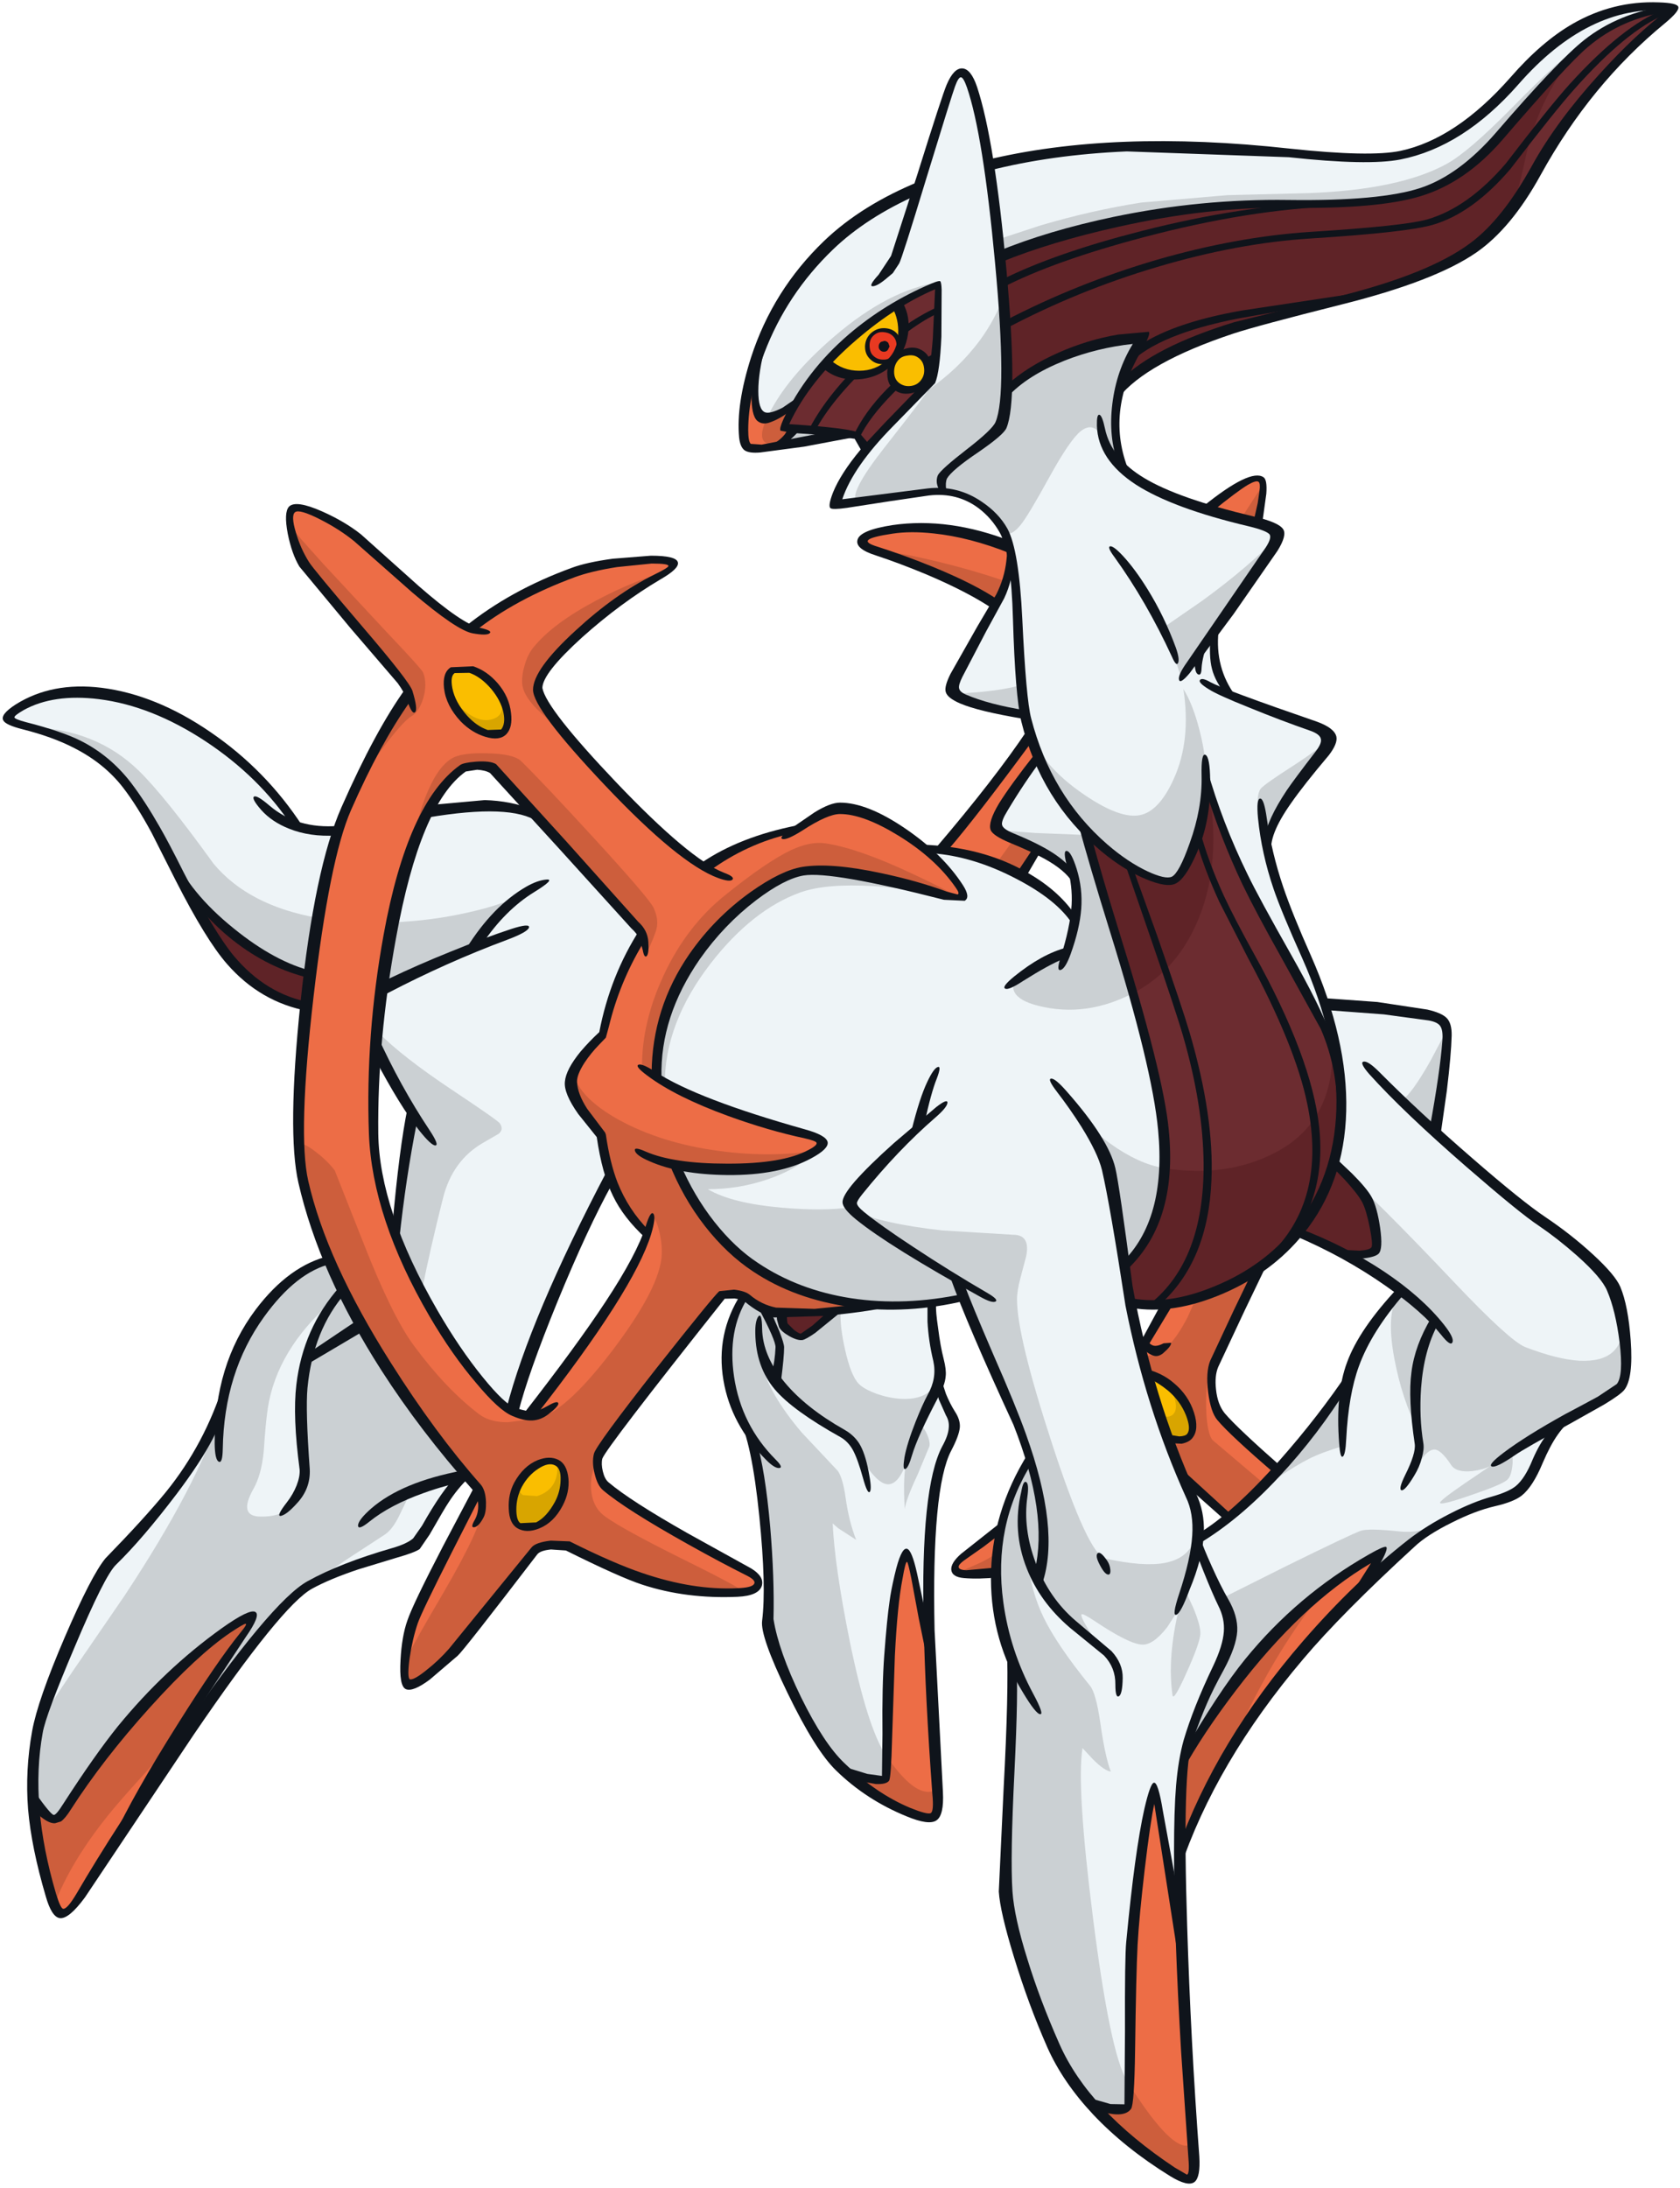 <svg xmlns="http://www.w3.org/2000/svg" width="428" height="557" viewBox="-0.644 -0.386 427.897 556.556"><path fill="#ed6d46" d="M252.913 153.533q-6.892-4.83-15.522-8.437l-9.402-3.284-6.119-1.997q-3.091-1.288-2.898-2.64.58-3.285 12.88-3.671 13.783-.451 24.925 5.216.45 2.319-.515 6.44-1.095 4.508-3.35 8.373M289.816 342.872l6.698-11.399 6.633-1.352q8.244-2.319 16.23-7.406-11.077 22.926-11.27 24.859-.387 2.704-.194 5.731.258 4.573 1.804 6.118l15.006 14.04-12.237 12.236-12.044-10.497-4.765-12.623q-4.96-13.782-5.861-19.707M254.265 388.726q-.322.644-.773 6.118l-.45 5.28q-3.607.58-8.309.13-5.023-.58-.322-4.186l9.854-7.342"/><path fill="#eef4f7" d="m329.94 313.505-.065.065q-11.786 14.361-28.53 17.195l-10.37.515-4.057-.515 4.122 16.68q5.023 18.805 9.853 29.238 4.315 7.084 3.865 13.91 7.921-5.087 15.907-12.75 11.593-11.142 21.318-25.89.708-3.156 2.898-7.664 4.38-9.145 11.593-16.165l-8.373-5.603q-9.982-6.182-18.162-9.016M421.78 1.03q3.542.065 3.735.773.193.58-2.125 2.319-8.695 6.697-17.325 16.422-9.66 10.884-15.457 21.446-8.308 15.198-15.778 20.672-9.403 6.827-34.005 13.074-23.637 5.925-29.369 7.792-19.127 6.312-26.019 14.104-2.19 3.736-1.996 10.24.129 5.088 1.546 10.111 3.477 4.315 14.941 8.63l16.874 5.345q5.539 1.675 6.762 3.8 1.03 1.674-.58 4.38l-14.554 20.8q-.451 3.607.708 8.115 1.095 4.186 2.898 6.891l17.196 6.891q6.955 2.64 7.922 3.542 2.06 1.932-1.675 5.668-3.478 3.477-9.016 12.622l-4.766 8.437q.901 7.985 6.054 19.707l7.921 18.096 1.482 4.25q28.723 1.482 30.27 5.024 1.094 2.64-.71 14.941l-2.06 11.786 9.918 9.209q10.755 9.725 15.07 12.687 17.067 11.463 20.094 17.195 1.997 3.735 3.156 13.782 1.095 10.175-.386 12.623-1.16 1.803-8.63 5.538-7.858 3.864-9.081 5.281l-1.997 4.122q-2.125 4.508-2.834 6.504-2.318 6.505-9.21 7.728-4.25.773-10.11 3.414-6.377 2.898-10.627 6.247-13.396 10.433-28.531 28.143-22.799 26.662-31.107 51.457.193 12.687 1.03 39.542.258 12.107 1.675 32.845.773 10.883-.58 10.948-3.993.193-15.134-9.596-10.176-9.016-14.813-15.52-4.186-6.054-10.691-23.507-6.698-18.097-6.698-24.666 0-5.732 1.16-32.265l1.094-25.374q-7.664-18.805-2.383-37.353 1.61-5.796 4.38-10.884l2.382-3.928q-5.538-14.49-11.785-29.367l-5.153-11.979-8.372 1.61.773 6.827q.837 7.213 1.352 9.08.773 3.092-.193 5.475l.515 1.803q.773 2.06 2.061 3.67 2.06 2.512 1.546 5.153l-3.156 7.921q-3.671 8.501-3.542 35.356.064 19.128 1.61 35.164 1.932 20.028-.129 20.608-3.478.902-12.108-4.186-8.243-4.83-13.525-10.304-4.057-4.315-10.24-17.131-6.89-14.297-6.505-20.737.451-7.535-.45-20.93-1.095-17.067-3.865-24.151-7.535-10.498-5.796-23.829 1.481-11.978 8.501-18.16-9.274-6.634-16.165-17.325l-5.088-9.402-17.196 3.542q-10.69 17.775-18.87 39.993-4.122 11.077-6.118 18.612l-12.237 16.229q-3.606 3.8-7.6 10.948-3.735 6.57-4.765 7.406-.773.644-10.498 3.671-10.884 3.414-17.196 6.827-6.89 3.67-28.53 34.905-11.207 16.294-25.44 37.997l-7.47 10.047q-2.448 1.674-4.767-5.99-2.576-8.887-3.413-20.093-.837-11.72.837-19.707 1.61-7.857 8.63-24.279 6.763-15.843 9.596-19.192l8.05-8.822 8.824-10.176q2.963-3.67 7.535-10.948l4.058-6.569q3.413-22.283 15.714-33.424 3.865-3.478 8.18-5.41 2.125-1.03 3.477-1.288l17.26-7.406q.194-5.41 2.448-17.904l2.19-11.399q-6.892-12.365-11.078-21.123l-2.77-6.247-13.33-.644q-11.4-2.319-21.254-13.91-7.213-8.502-10.949-18.098-5.925-15.263-14.168-24.923-5.603-6.569-11.27-9.531-4.316-2.254-12.173-4.508-6.183-1.804-6.183-2.448 0-1.996 4.96-4.121 6.053-2.64 15.327-2.64 15.78 0 34.971 14.683 7.214 5.538 12.366 11.334 4.83 5.474 4.959 7.793 8.759 4.057 24.666-.966 7.793-2.383 15.457-3.413 12.108-1.61 19.965.966l44.246 23.828 20.222-6.633q22.928-6.827 36.775-7.406 13.782-.58 27.242 8.694 6.698 4.637 10.627 9.338.386-3.349.193-7.6l-.322-3.541q-4.122-4.315-12.816-8.115-7.149-3.156-7.278-4.637-.193-2.06 5.153-10.175 2.64-4.058 5.345-7.664-.45-.902-1.996-5.86l-1.482-4.83q-9.725-1.74-14.62-3.35-3.284-1.03-3.67-2.704-.194-1.03.773-3.156l12.43-23.57q2.06-4.123 1.738-8.76-2.962-10.175-10.562-13.781-2.318-1.095-4.895-1.417l-2.06-.129-11.464 1.224-11.27 1.996-3.736.064q-.644-.386.064-2.64.58-1.868 3.8-6.89l3.027-4.573-2.383-3.35-2.898-.321q-22.606 4.637-24.538 3.413-1.03-.644-.902-5.603.13-5.732 1.932-12.623 5.217-19.32 19.772-33.295 8.824-8.437 21.833-14.168l5.86-17.904q3.865-11.785 5.733-11.656 2.06.128 4.186 8.179l3.027 15.134q15.843-3.929 35.1-4.766l41.283 1.61q21.768 2.383 30.462.451 13.718-3.091 27.05-18.29Q402.844.644 421.779 1.03"/><path fill="#ed6d46" d="M194.112 105.554q2.963-.194 7.471-3.092l-2.125 5.474 2.447.644-4.38 4.573-3.284.515q-3.478.322-4.637-.515-1.352-.966-.708-8.179.644-7.084 2.318-10.82l.322 5.797q.709 5.731 2.576 5.603M300.25 496.534l3.413 50.683q.257 6.891-1.482 7.278-.966.193-5.603-3.092-4.83-3.413-12.494-10.175l-6.698-6.054 4.122 1.095 4.895-.129q.515-.901.772-19.642.258-20.093.516-22.218l1.803-17.84q1.739-15.198 3.864-20.801l2.576 12.236q2.898 15.006 4.315 28.659M235.846 420.669l2.254 33.36q0 6.44-1.03 7.664l-4.766-.13q-2.061-.643-8.824-4.83-6.311-3.863-8.05-5.28l4.186.966 5.281-.193q.773-.709 1.16-19.707.386-20.866 1.094-24.73l1.804-9.21q.772-3.22 1.61-3.349.837-.064 3.155 12.687l2.126 12.752M56.224 422.987q-8.694 13.01-10.82 18.162Q26.6 472.512 21.06 480.498q-4.057 5.86-6.118 5.86t-5.024-14.49l-2.512-14.49q4.315 5.667 5.797 5.345.773-.193 6.247-7.986 7.084-10.046 10.304-13.91 9.983-12.108 20.996-21.575 10.627-9.274 12.687-7.921.387.257-7.213 11.656M301.087 447.073q4.894-9.145 13.589-20.222 17.324-22.154 36.259-31.685l-3.671 7.277q-8.437 7.6-18.548 19.965-20.287 24.73-28.918 48.752l-.128-7.471q.064-8.952 1.417-16.616M124.878 195.071l-2.898-.58q-3.22-.321-4.83.58-11.528 6.956-18.613 42.956-6.633 33.682-3.542 56.415 2.77 20.222 16.81 43.278 13.846 22.67 22.154 21.768 4.444-5.024 10.498-13.267 12.044-16.551 19.9-32.78-2.704-1.739-5.538-5.796-5.667-8.115-6.054-19.45l-4.057-4.572q-4.058-5.152-4.122-8.179-.129-3.027 4.186-7.986l4.315-4.379q.129-2.447 1.417-6.826 2.576-8.823 8.566-18.677l-38.192-42.505m117.215 27.886q3.413 4.444 2.254 5.152-1.03.58-6.376-1.288-4.122-1.417-15.457-3.67-13.653-2.641-18.355-2.126-4.572.58-11.077 5.088-6.827 4.701-12.752 11.785-14.942 17.582-13.847 35.55 9.274 5.796 22.22 10.175 6.31 2.125 15.07 4.315 4.38 1.03 5.023 1.932.644.837-1.61 2.576-4.508 3.349-15.135 4.38l-20.738-.773q3.865 10.24 12.366 18.933 7.6 7.793 15.908 11.593 6.376 2.833 14.812 4.315l7.15.837q-3.8 1.159-13.976 1.739-8.566.45-11.529.193-1.61-.129-3.091-1.224l-3.478-2.769q-1.868-1.417-4.186-1.095l-1.932.58q-31.43 39.8-31.88 41.217-.386 1.094.129 3.155.515 2.125 1.61 3.671 1.095 1.61 14.233 9.66 12.945 7.857 17.84 10.111 7.213 3.285 7.084 5.474-.193 2.061-7.084 2.576-8.759.644-22.67-3.864-12.108-3.864-19.192-8.372l-3.993.065q-3.092.58-3.607 1.223l-19.643 25.246q-1.803 2.125-6.44 5.602-5.41 4.058-6.57 3.092-1.288-1.095-.644-6.891.58-5.539 2.255-9.982.966-2.577 16.422-32.523-17.26-19.771-30.334-43.213-12.945-23.25-14.555-37.095-2.125-18.677 1.288-47.013 3.092-26.212 8.373-42.054 2.576-7.664 10.24-21.253l7.149-12.043q-.13-1.223-12.366-15.843l-13.46-16.1q-2.319-3.22-3.736-8.243-1.416-5.152-.128-6.376 1.803-1.674 8.372 1.417 5.99 2.77 7.922 5.023 2.511 2.834 14.04 12.623 12.945 10.948 15.263 10.884 4.509-4.25 14.427-9.21 6.89-3.349 11.979-5.152 3.284-1.159 10.562-2.383l11.528-.966q3.542.451 3.285 1.546-.258.902-3.671 2.962-8.501 5.088-17.647 12.365-14.104 11.206-13.396 16.294.902 6.311 18.033 24.15 16.745 17.389 24.602 21.124 5.088-4.444 14.62-7.406 4.83-1.481 8.566-2.125 2.125-1.417 4.572-2.77 4.895-2.833 6.57-2.833 6.569 0 16.036 6.504 7.922 5.474 12.752 11.528M239.26 216.066l22.67-29.238 2.124 5.152-5.86 8.243q-5.732 8.566-4.96 9.79 1.16 1.996 9.854 5.796l-3.477 6.375q-2.834-1.417-6.827-2.898-7.986-2.962-13.525-3.22M320.472 121.268q1.03.386.708 4.508-.322 3.993-1.48 6.762l-12.238-3.736 5.153-4.25q5.667-4.057 7.857-3.284"/><path fill="#6c2c30" d="M275.454 210.399q4.122 5.088 11.593 9.596 7.535 4.508 10.82 3.8 2.575-.516 6.118-9.983 3.8-9.918 2.576-15.65l3.8 9.983q4.25 10.82 6.311 15.134l14.813 27.306q8.501 15.779 9.21 22.605.708 7.342.257 12.365-.386 5.152-2.06 9.725l3.864 3.606q4.057 4.122 5.152 6.827 1.417 3.413 1.996 7.148.58 3.864-.193 4.96-1.16 1.416-7.277 1.416l-12.881-6.247q-3.607 5.217-10.756 10.111-14.297 9.725-31.88 7.921l-1.61-9.338q3.607-2.254 6.248-7.213 3.864-7.341 4.701-19.384.902-13.138-9.403-47.98-10.82-33.552-11.4-36.708M203.58 339.781q-1.61 0-4.122-2.383-.709-.708-1.095-1.996l-.193-1.224 13.524-.708q-6.762 6.311-8.114 6.311M79.023 247.687l-1.674 7.986q-4.187-.258-10.047-3.993-11.722-7.47-19.965-25.052l8.5 8.308q10.95 9.08 23.186 12.751M217.49 110.384q-1.287-.837-18.483-2.061 2.962-10.047 17.389-22.605 13.331-11.657 21.768-13.653.13 22.347-1.417 24.794l-8.05 8.05q-7.47 7.02-8.888 9.403-1.03-3.155-2.318-3.928M423.775 3.67q-10.562 9.34-18.033 17.904-6.955 7.986-14.748 20.544-7.664 12.43-9.403 14.362-4.96 5.603-13.718 10.175-11.786 6.247-28.66 9.467-10.82 2.126-23.056 5.86-24.473 7.536-31.558 15.843.515-2.962 3.092-7.985l2.447-4.508q-4.38-.065-10.949 1.545-13.01 3.285-23.7 11.786-.322-26.083-1.74-33.94 4.058-1.674 8.051-3.413 12.366-4.122 33.812-7.857 10.884-1.868 41.476-2.254 22.284-.322 30.978-5.796 7.664-4.895 17.196-15.65 12.559-14.426 15.457-17.066 4.508-4.122 9.79-6.89 7.406-3.865 14.683-4.058l-1.417 1.932"/><path fill="#0f141b" d="M237.907 77.732q.386-.193.772.451.323.644-.064.837-7.278 3.285-17.196 12.559-10.304 9.66-14.49 17.646-.194.386-.773-.13-.644-.515-.451-.9 4.637-8.695 14.297-17.776 9.532-8.887 17.905-12.687M237.07 89.582q.386-.193.772.45.451.58 0 .774-4.959 2.576-10.948 8.694-6.183 6.247-8.63 11.399-.194.386-.902 0-.709-.322-.515-.773 2.77-5.86 8.308-11.528 5.667-5.796 11.914-9.016"/><path fill="#fabe00" d="M209.827 92.094q4.057-5.152 11.464-10.433 3.67-2.705 6.569-4.315 1.739 3.22 1.352 7.277-.386 4.315-3.22 7.02-3.349 3.156-8.308 3.22-4.83.064-7.857-2.77M227.473 97.568q-1.352-1.224-1.417-3.413 0-2.126 1.16-3.414 1.159-1.288 3.027-1.674 1.867-.386 3.284.322 1.481.708 1.997 2.64.515 1.997-.516 3.993-1.094 2.19-3.606 2.64-2.383.387-3.929-1.094"/><path fill="#e83921" d="M221.355 90.355q-1.224-1.16-1.16-2.963 0-1.932 1.675-3.22 1.095-.837 2.705-.772 1.739.128 2.898 1.416.838 1.095.773 2.705-.064 1.74-1.16 2.77-1.158 1.159-2.897 1.159-1.675 0-2.834-1.095"/><path fill="#cbd0d3" d="M211.888 85.074q13.91-11.914 26.663-13.782-6.376 2.898-14.233 8.308-15.65 10.884-22.67 23.506-3.607 2.254-6.57 1.997 4.895-9.854 16.81-20.029"/><path fill="#cd5e3c" d="m202.163 108.71-4.122 4.121q-3.607 0-4.315-1.352-.966-1.868 1.352-6.376 2.963.257 6.57-1.997-1.353 2.383-2.512 5.281l3.027.322"/><path fill="#cbd0d3" d="m205.318 111.93-7.277.901 4.122-4.122 13.138 1.353-9.983 1.867M248.92 86.104q4.315-5.924 6.247-11.914 1.223 4.702.901 15.199l-.515 9.531q9.146-7.728 20.931-11.27 8.18-2.512 14.105-2.254-6.634 7.47-6.763 20.866-.064 6.698 1.224 11.914-1.03.258-2.254-1.545-.902-1.353-1.417-2.898-2.512-7.793-6.698-4.573-2.77 2.19-7.857 11.4-5.732 10.432-7.6 12.622-3.8 4.637-5.732-.837-3.091-4.187-7.47-6.119-2.577-1.159-6.376-1.674l-12.43 1.16-9.596 1.545q-2.383-1.932 7.084-13.975 10.755-13.653 11.013-14.555 7.793-5.345 13.203-12.623M373.025 42.183q-8.308 6.054-17.195 7.535l-19 1.481-23.442.902q-32.202 2.125-59.058 12.88l-.451-4.701 10.626-3.478q13.139-3.864 25.633-5.796l21.833-1.868 20.48-.515q23.379-.837 35.422-7.47 5.603-3.092 16.745-14.426 12.043-12.301 18.484-16.68-14.62 15.456-19.321 21.638-4.573 5.99-10.756 10.498"/><path fill="#5f2327" d="M379.144 59.25q-4.96 5.022-14.105 9.144-10.82 4.83-25.826 7.728-10.82 2.126-23.056 5.86-24.473 7.536-31.558 15.843.515-2.962 3.092-7.985l2.447-4.508q-4.38-.065-10.949 1.545-13.01 3.285-23.7 11.786-.322-26.083-1.74-33.94 4.058-1.674 8.051-3.413 12.366-4.122 33.812-7.857 10.884-1.868 41.476-2.254 22.284-.322 30.978-5.796 7.664-4.895 17.196-15.65 12.559-14.426 15.457-17.066-9.66 12.172-12.817 26.984-1.61 7.535-2.576 10.047-1.932 5.216-6.182 9.531"/><path fill="#cbd0d3" d="m242.801 176.073 6.054-.45q6.763-.645 10.627-1.804l1.095 7.342-6.763-1.16q-7.535-1.61-11.013-3.928M295.677 159.2l9.982-6.891q11.593-8.437 19.45-16.551l-24.924 36.193-2.512-7.921q-1.16-3.349-1.996-4.83M335.156 192.56l-5.732 6.762q-2.19 2.834-5.088 9.145-1.417 3.155-2.383 5.732-1.352-3.35-1.996-7.471-.709-4.766.45-6.44.709-1.03 8.244-5.86 7.6-4.895 9.403-7.278.129 1.674-2.898 5.41M304.758 184.896q1.48 5.603 1.61 9.596.257 10.368-2.577 19.835-2.833 9.21-6.053 9.79-1.61.321-6.376-1.868-5.732-2.576-11.142-7.02-15.006-12.3-19.128-31.492 2.254 9.274 13.074 17.066 10.69 7.664 16.165 5.99 4.508-1.353 7.986-9.081 4.444-9.79 2.448-22.863 2.318 3.671 3.993 10.047M364.91 288.002l-8.5-8.436q2.575-1.739 7.341-10.176l4.25-8.05q.516 5.668-3.09 26.662M257.743 252.002q-1.224-2.383 2.705-4.637 4.895-3.67 10.69-5.28 1.933-5.926 2.255-12.108.386-6.054-.902-9.21-12.494-7.148-19.192-9.982l9.79.709 12.945.515 6.118 20.093 6.054 20.029q-12.172 6.44-24.41 3.349-4.894-1.224-6.053-3.478"/><path fill="#5f2327" d="M303.147 215.809q3.478-8.244 3.8-17.196 3.8 19.836-2.318 34.713-5.281 12.944-16.423 18.805l-6.054-20.029-6.118-20.093 1.61.258q.515 1.996 7.02 6.504 7.535 5.152 13.202 4.637 2.19-.193 5.281-7.6"/><path fill="#cbd0d3" d="M272.105 280.532q3.607 5.474 10.24 10.175 7.084 5.024 13.332 6.054-.58 17.388-10.176 25.245-3.156-21.639-4.122-24.73-.966-3.091-5.41-10.562l-3.864-6.182"/><path fill="#5f2327" d="m338.054 258.635 1.61 6.634q1.546 8.243 1.288 16.293-.708 25.76-18.806 39.736-10.11 7.792-23.25 9.982l-8.5.515q-3.285-.129-3.671-.837l-1.224-8.952q9.596-7.857 10.176-25.245l.257.064q15.908 2.448 28.273-3.993 17.711-9.273 13.847-34.197"/><path fill="#cbd0d3" d="M338.698 294.893q11.593 10.433 31.043 30.977 14.104 14.877 18.097 16.487 8.244 3.156 13.847 3.478 11.335.515 11.077-9.918l.966 7.277q.451 7.664-2.06 9.66-2.126 1.74-27.05 15.908v3.155q-.258 3.413-1.481 4.315-1.482 1.224-9.081 3.8-7.6 2.64-7.922 1.996-.258-.515 6.634-5.216l6.182-4.186q-1.674.901-4.508 1.288-4.186.45-5.474-1.546-2.64-3.993-4.315-3.928-2.126 0-5.346 5.667l1.095-3.478q.58-2.511.193-6.826-4.186-8.244-6.118-18.612-2.318-12.494 1.61-16.81-3.027-2.575-7.857-5.73-9.66-6.312-18.548-9.275 2.254-2.511 4.508-6.118 4.508-7.148 4.508-12.365M341.017 352.854l.644 14.62q-5.797 1.738-8.824 3.284-7.277 3.67-17.582 12.172 11.207-11.335 14.942-15.714 4.057-4.701 10.82-14.362M301.666 445.141q1.675-7.985 4.766-15.134 1.481-3.413 4.766-9.531 2.512-4.702 1.224-9.918l-1.868-4.25 16.23-8.115q16.744-8.243 19.192-9.08 1.996-.645 9.403.128 6.311.709 10.755-2.254-7.793 5.603-18.226 14.812l1.352-3.864.773-2.576q-12.752 6.247-26.792 21.446-11.657 12.623-21.575 28.336"/><path fill="#cd5e3c" d="M312.808 429.492q13.525-17.388 22.67-23.829-6.956 8.695-13.396 20.094-6.44 11.463-10.433 22.218l-4.573 7.535q-4.959 8.823-6.827 15.005-.257-4.83-.322-10.368-.064-11.077 1.16-14.555 4.959-7.406 11.721-16.1"/><path fill="#cbd0d3" d="M216.847 307.645q7.02 3.284 22.54 5.023l18.034 1.095q4.444 0 3.285 5.538l-1.417 5.346q-.902 3.413-.902 5.538 0 9.467 8.952 36.838 9.21 28.207 13.59 29.173 9.724 2.126 15.134 1.095 8.63-1.674 7.922-10.884 1.288 11.528-2.77 17.84l2.061 4.443q1.997 4.83 1.804 6.827-.258 2.511-3.543 9.789-3.284 7.342-3.542 5.667-1.352-9.596 1.61-21.896l-2.962 4.572q-3.543 4.573-6.376 4.444-3.35-.129-12.173-6.054-2.833-1.867-3.22-1.674-.515.322 1.868 4.186 1.996 3.22 3.671 4.894l2.447 2.19q-4.186-2.576-9.016-7.02-9.66-8.952-12.88-18.354 1.094 8.5 4.12 14.748 3.35 7.02 11.916 17.581 1.48 1.804 2.576 9.21 1.223 8.758 2.705 12.622-1.675-.257-4.573-3.155l-2.64-2.834q-1.546 9.918 2.704 43.47 4.38 34.391 8.63 41.218l.773 1.288q0 5.28-.966 5.731l-9.21-.837q-5.152-5.603-7.02-9.338-4.186-8.115-9.467-24.086-5.088-15.456-5.345-20.029-.193-3.606 1.03-31.299l1.224-26.984q-4.25-13.267-4.444-23.506-.258-16.23 8.63-28.981-2.705-8.952-7.084-18.676-2.834-6.247-7.02-17.131l-3.607-9.596q-23.185-13.524-27.05-18.032"/><path fill="#cd5e3c" d="m303.663 541.679.322 5.86q0 5.99-1.804 6.763-1.674.772-9.982-5.41-8.437-6.376-15.2-13.589l9.21.837q.966-.45.966-5.731 7.986 12.493 12.495 14.748 3.8 1.867 3.993-3.478"/><path fill="#cbd0d3" d="M198.492 306.872q10.304.902 17.453-.064-.064 1.738 14.04 10.561 7.084 4.444 14.169 8.501l.386 4.058q-23.314 5.216-43.086-3.35-21.189-9.144-30.72-31.17 1.545 2.061 12.43 1.933 12.172-.194 22.927-3.8-4.38 3.8-11.4 6.182-7.277 2.448-15.07 2.448 6.183 3.606 18.87 4.7M225.799 224.052l12.172 3.22q-6.891-1.674-16.23-2.254-12.043-.708-18.548 1.61-12.172 4.38-22.799 18.032-11.721 15.135-11.721 30.72l-2.19-2.19q-.129-8.372 2.64-16.165 2.834-7.985 9.404-17.066 5.023-7.02 12.558-12.494 8.566-6.247 15.328-6.44 6.054-.129 19.386 3.027M193.146 332.504q.773.515 2.77.837l17.582-.58q-.322 3.993 1.095 10.24 1.48 6.633 3.477 8.694 1.288 1.353 4.637 2.576 3.736 1.288 7.15 1.288 9.402-.064 8.63-10.11l.386 2.897q.064 3.478-1.417 6.312l-3.671 7.084 1.288 1.996q1.224 2.319 1.03 3.8l-3.027 7.277q-2.962 6.312-3.284 8.759-.515-8.888.515-12.108-2.125 6.119-5.023 5.796-2.705-.322-6.505-6.568 0-1.16-1.16-2.834-2.318-3.285-8.05-5.603-3.8-1.481-8.501-5.99-4.895-4.7-7.793-9.917 1.868 7.857 10.305 17.775l9.145 9.724q1.288 1.803 1.996 6.762.838 6.118 2.705 10.82l-4.572-2.963-1.417-1.223q.515 10.948 4.315 29.817 4.572 22.412 9.338 29.367l.516.709q-.387 5.152-1.03 5.41h-2.706l-5.217-.838-3.67-2.962q-5.604-4.573-12.43-20.995l-5.732-15.52q1.159-14.749-1.16-31.88l-2.511-14.168q-7.729-12.171-5.797-25.438.58-4.122 2.061-7.857l1.353-2.962 3.67 2.447.323-.322.386.45"/><path fill="#cd5e3c" d="M235.073 455.51q1.996.322 2.898-.966.837 1.932.515 4.83-.322 2.963-1.545 3.091-2.64.322-8.502-2.898-5.28-2.898-11.786-7.857l5.217.838h2.705q.644-.258 1.03-5.41 5.54 7.792 9.468 8.372"/><path fill="#5f2327" d="M203.58 339.781q-1.61 0-4.122-2.383-.709-.708-1.095-1.996l-.193-1.224 13.524-.708q-6.762 6.311-8.114 6.311"/><path fill="#cd5e3c" d="M63.437 411.266q.516.322-5.796 10.047L43.794 442.63q-12.88 13.846-17.13 19.191-9.404 11.786-13.461 22.476-4.058-14.04-5.088-24.408 3.478 2.898 4.895 2.898 1.223 0 2.125-1.288l2.705-4.508Q23.958 446.945 35.744 434q9.403-10.175 18.484-17.324 7.986-6.182 9.21-5.41"/><path fill="#cbd0d3" d="M67.56 357.942q-.58 3.929-1.031 10.948-.58 5.99-2.64 9.596-3.865 6.891 1.674 7.02 5.28.129 7.664-2.512 2.125-2.254 3.091-6.054.773-3.22.451-5.538-1.61-11.013-.386-21.317 1.61-12.816 7.406-19.256-13.911 12.236-16.23 27.113m49.977 16.165-1.48 2.125q-1.031-.258-6.57 1.095l-5.281 1.417-3.22 6.633q-1.675 3.413-3.607 4.701l-9.08 5.925-10.885 7.278q-5.667 4.7-10.305 10.175-4.315 5.023-11.592 15.263-3.414 4.895-11.722 13.91l13.847-21.316q6.312-9.725 5.796-10.047-1.223-.772-9.21 5.41-9.08 7.149-18.483 17.324-11.786 12.945-17.904 22.991l-2.705 4.508q-.902 1.288-2.125 1.288-1.417 0-4.895-2.898-1.481-14.361 2.318-23.12 1.288-2.898 7.536-12.043L31.107 405.6q18.806-28.465 24.473-46.755.451-7.149 4.186-15.585 7.342-16.745 23.508-22.798l9.79 18.483q12.236 21.252 24.472 35.163M126.682 285.426q1.03 1.546-.322 2.64l-4.122 2.384q-7.664 4.508-10.047 13.975-3.285 13.009-5.474 24.021l-7.085-15.327 4.509-30.269q-5.475-9.724-9.21-17.452l.837-3.092q5.925 6.054 18.677 14.555 11.722 7.793 12.237 8.565M45.404 222.957q-9.402-18.676-14.297-24.859-7.535-9.531-23.894-13.524 16.616.515 27.436 11.013 6.57 6.375 19.128 23.764 8.952 10.69 26.663 13.782l-1.095 7.212-1.095 7.213-.386-.128q-5.474-1.546-12.237-5.346-13.589-7.663-20.223-19.127M97.185 251.551l-.644-.129q1.288-5.731 2.962-17.195 9.79-.386 19.128-2.511 8.373-1.868 12.881-4.25l-4.895 5.151q-5.023 5.603-5.86 7.728l-23.572 11.206"/><path fill="#5f2327" d="m79.023 247.687-1.674 7.986q-4.187-.258-10.047-3.993-11.722-7.47-19.965-25.052l8.5 8.308q10.95 9.08 23.186 12.751"/><path fill="#cd5e3c" d="m220.196 138.85 11.013 1.996q13.267 2.769 24.795 6.762l-3.413 6.247-9.339-5.475q-11.657-6.182-23.056-9.53M244.025 228.11q-17.067-4.702-28.402-6.183-8.759-1.16-12.623-.258-11.464 2.705-22.992 16.1-13.976 16.23-13.525 35.421l-3.606-2.318q0-11.27 5.474-23.056 5.796-12.494 15.521-20.35 10.755-8.695 17.067-11.657 4.895-2.254 8.695-1.675 8.436 1.288 22.219 7.793 6.955 3.22 12.172 6.182M165.646 309.126l-1.224 3.735q-2.254-1.288-4.83-5.023-5.217-7.406-7.02-19.32-2.512-2.512-4.573-5.797-4.186-6.633-1.867-10.69-.966 2.576 2.511 6.311 3.027 3.22 8.244 6.118 11.013 6.054 25.761 7.986 12.881 1.739 24.925-.129-4.38 1.803-11.013 3.22-13.396 2.834-24.925.838l2.19 5.023q3.156 6.118 7.922 11.399 15.135 16.873 40.38 19.256l-10.368 1.288q-11.27 1.095-15.843 0-4.251-1.03-5.732-2.447-1.482-1.482-2.19-1.675l-2.963-.644q-1.03-.064-1.803.644l-31.75 40.38-1.418 5.603q-.837 6.182 2.383 9.402 2.77 2.77 21.318 11.979 16.423 8.114 14.877 8.243l-14.426-.515q-17.132-2.383-30.27-11.528l-3.285-.129q-3.606.065-5.088 1.417-1.159 1.095-12.816 16.938-12.559 15.714-19.579 17.388l-.644-1.095q-.515-1.739 0-4.701.258-1.546 9.983-18.097 9.403-16.164 9.79-21.188.321-2.254-1.289-4.508-18.87-25.116-24.86-34.326-15.328-23.57-18.741-40.122l-1.674-6.44q-.773-3.22-.387-6.311.258-2.125 4.058.773 3.284 2.447 5.216 5.023l7.342 18.548q7.278 18.547 12.752 25.953 8.115 11.013 16.552 17.453 2.834 2.19 7.47 2.125l7.15-.901q7.148-1.288 19.127-16.938 11.593-15.199 12.752-23.506.387-2.898-.322-6.44-.708-3.414-1.803-4.573M125.072 194.943l-3.929-.773q-2.318-.129-3.993 1.095-3.8 2.769-8.566 10.819-2.318 3.993-3.928 7.47 1.417-7.792 3.928-13.266 2.512-5.667 5.668-7.664 2.447-1.61 9.145-1.417 6.763.13 8.695 1.997 5.216 5.087 18.226 19.256 14.426 15.714 15.521 18.096 1.288 2.834.773 5.153-.322 1.61-2.705 6.762l-1.16-5.346q-.45-1.932-37.675-42.182M136.02 179.873q-3.542-3.671-3.67-6.505-.13-1.996.579-4.38.773-2.897 2.318-4.765 4.895-6.054 15.972-11.914 9.79-5.217 18.806-7.6-7.792 3.478-19.45 12.752-14.04 11.206-14.04 17.388 0 3.607 2.834 7.535l2.383 2.898-5.732-5.41M73.227 132.538q.386 1.352 2.962 4.315l5.54 6.182 16.229 17.453q8.952 9.402 9.21 10.24 1.03 2.833 0 6.44-1.031 3.413-2.963 4.572-1.997 1.16-6.698 7.278-4.766 6.311-6.891 10.82l3.993-8.824q4.83-9.853 8.887-15.199-12.365-16.55-22.798-27.563-2.448-2.512-4.573-6.312-2.898-5.216-2.898-9.402M301.924 334.564l2.125-4.765 2.834-.515q4.508-1.482 12.494-6.57-11.077 22.927-11.27 24.86-1.74 3.026-1.546 10.11.193 6.891 1.739 8.437l13.074 11.077-8.888 8.501-12.044-10.497-4.508-11.721q-4.701-12.88-5.603-18.806l3.027-.322q1.997-.837 3.156-1.932 2.77-2.64 5.41-7.857"/><path fill="#5f2327" d="M329.553 312.99q4.444-4.057 7.342-11.27l1.996-6.44 3.865 3.606q4.057 4.122 5.152 6.827 1.417 3.413 1.996 7.148.58 3.864-.193 4.96-1.16 1.416-7.277 1.416l-12.881-6.247"/><path fill="#cd5e3c" d="m253.428 394.522-.387 5.603-5.474.386q-4.315.13-3.993-.837l5.925-2.64q2.963-1.546 3.929-2.512M320.987 122.878l-.257 3.542-.773 5.989-4.444-1.03 5.474-8.501M253.106 219.286l4.508-6.247q3.156 1.675 6.054 2.705l-4.508 6.698-6.054-3.156"/><path fill="#fabe00" d="M117.536 182.32q-3.284-3.67-3.993-7.728-.58-3.671 1.03-4.702l4.574-.257q3.22 1.03 6.182 4.508 2.64 3.156 3.35 6.569.643 3.284-.838 5.152-1.03 1.288-3.929.58-3.413-.773-6.376-4.122M141.688 382.221q-2.319 4.315-5.732 5.732l-4.637.129q-1.546-.966-1.61-4.25-.065-3.414 1.61-6.44 1.803-3.35 4.83-5.153 3.027-1.867 5.152-.708 1.997 1.095 1.932 4.637-.064 3.155-1.545 6.053M296.643 365.67l-5.668-16.808q3.027.901 6.505 3.67 3.413 2.898 4.895 6.827 1.416 3.864 0 5.603-1.417 1.803-5.732.708"/><path fill="#d8a500" d="M117.536 182.32q-1.094-1.16-2.898-4.959 5.603 6.569 10.176 5.152 4.573-1.417.515-8.372 2.64 3.156 3.35 6.569.643 3.284-.838 5.152-1.03 1.288-3.929.58-3.413-.773-6.376-4.122M141.688 382.221q-2.319 4.315-5.732 5.732l-4.637.129q-1.546-.902-1.417-4.701.064-3.864 1.803-6.956-.708 2.512.837 3.607l3.607.257q5.796-1.803 5.152-8.758 1.997 1.095 1.932 4.637-.064 3.155-1.545 6.053M294.453 359.552q2.705 1.16 3.864-.257 1.417-1.74-.837-6.763 3.413 2.898 4.895 6.827 1.416 3.864 0 5.603-1.417 1.803-5.732.708l-2.19-6.118"/><path fill="#0f141b" d="M261.028 185.282q.257-.322.772 1.224l.516 1.546q-14.17 19.256-21.447 27.692h-1.739q-1.674-.129-1.417-.45 15.006-17.582 23.315-30.012M321.18 120.946q.966.644.709 4.186l-1.095 7.921q-.064.644-2.125-.966l1.03-4.573.451-3.09q.258-1.997-.258-2.32-.58-.45-2.705.774-2.705 1.61-9.21 6.89l-1.48-.386q-1.095-.708-.773-.966 12.107-9.789 15.456-7.47M260.512 222.893l-1.223-.193q-1.095-.451-1.095-.838l4.637-6.955q.708 0 1.546 1.352l-3.865 6.634M240.483 20.995q1.803-4.25 3.993-4.122 2.19.129 3.735 4.701 4.508 13.653 7.471 46.434 3.027 33.36 0 40.444-.773 1.739-7.149 6.118-6.698 4.508-7.986 6.698-.45 1.03-.193 2.833.064.451-.58.644l-.837-.064q-.773-1.03-.966-2.254-.129-1.095.258-1.997.773-1.48 7.342-6.569 6.504-5.023 7.342-6.955 3.027-7.084-.13-40.702-3.026-32.522-7.148-44.5-.902-2.577-1.546-2.577t-1.48 2.319q-.774 2.06-7.343 23.506-6.183 20.35-6.891 21.574l-1.61 2.448-1.997 1.674q-1.996 1.61-3.091 1.675-1.288.064 1.481-2.963l3.156-4.766 6.698-20.737q6.376-20.35 7.47-22.862"/><path fill="#0f141b" d="M209.247 60.795q9.596-9.21 24.667-15.328l-.516 3.414q-13.331 5.86-21.897 14.103-11.721 11.27-17.453 26.276-4.122 10.755-4.122 19.707 0 2.834.644 3.478l2.77.193 19.127-3.671q.515-.064 2.834.773l1.868.966-13.01 2.447-11.142 1.481q-2.898.258-4.057-.58-1.095-.837-1.353-3.284-.772-8.372 3.027-20.286 5.54-17.131 18.613-29.69M421.843.064q4.573.13 4.96 1.095.45 1.03-3.35 4.186-18.999 15.585-31.686 38.641-7.471 13.589-16.423 19.771-10.562 7.278-34.263 13.202-21.51 5.41-27.565 7.407-22.09 7.341-29.303 16.358-.258.322-.065-1.804.13-2.125.516-2.511 8.308-8.566 29.046-14.941l26.856-6.634q22.863-5.731 33.232-13.46 8.244-6.053 15.843-19.9 6.183-11.141 17.067-23.12 9.403-10.368 17.325-16.229Q403.875.644 386.099 20.93q-14.04 15.972-30.076 19.128-8.244 1.61-28.402-.58l-41.283-1.481q-19.192.837-35.1 4.894l-.901-2.64q32.459-7.922 77.541-2.963 20.416 2.19 28.145.58 14.233-3.027 28.08-18.74 7.857-9.017 15.779-13.59Q410.186-.385 421.843.065"/><path fill="#0f141b" d="M423.71 1.03q.645-.064.902.644.258.709-.386.773-11.786 1.61-20.48 9.016-5.153 4.315-21.704 23.571-9.403 10.884-20.867 14.362-10.691 3.284-33.49 2.962-20.48-.322-43.472 4.83-17.132 3.8-29.948 9.016-.386.13-.773-1.223-.45-1.417 0-1.546 12.881-5.28 29.433-8.758 22.219-4.637 44.631-4.315 23.379.322 33.683-3.091 9.79-3.285 19.128-14.04 15.844-18.354 22.542-23.635 8.694-6.827 20.802-8.566"/><path fill="#0f141b" d="m337.99 50.941 1.417.516q.901.515.45.515-22.348.773-49.14 7.857-22.927 6.053-36.13 12.88-.386.193-.322-.902.065-1.094.387-1.223 13.589-6.762 35.615-12.365 25.504-6.505 47.723-7.278"/><path fill="#0f141b" d="m423.131 1.868 1.61.064q.13.644-1.288 1.224-9.79 4.057-23.056 18.934-5.217 5.86-16.359 20.415-9.596 11.206-19.707 14.168-6.57 1.932-30.978 3.478-18.742 1.159-39.286 7.277-20.223 5.99-38.578 15.714-.387.193-.451-.773-.129-1.03.064-1.159 18.42-9.596 38.771-15.585 20.48-5.925 39.35-7.149 23.637-1.48 29.627-3.155 10.433-3.027 20.029-14.233 11.077-14.426 16.165-20.093 13.59-15.006 24.087-19.127M344.688 74.126q.45-.065.644.45.257.58-.193.645l-30.592 5.345q-20.094 3.993-27.436 11.335-.386.386.129-1.417.58-1.868 1.223-2.319 8.824-6.44 27.179-9.66l29.046-4.38"/><path fill="#0f141b" d="M256.004 100.466q-.322.322-.45-1.16-.065-1.48.321-1.867 5.024-4.637 13.01-8.179 7.535-3.349 15.263-4.637l7.793-.708q.644.515-1.996 5.023-9.081 15.585-3.092 30.333.194.45-1.159-.386-1.288-.773-1.546-1.353-2.511-6.89-1.48-15.263 1.03-8.436 5.216-15.263-9.017.966-17.39 4.25-9.53 3.8-14.49 9.21"/><path fill="#0f141b" d="M278.738 107.808q-.064-2.963.645-2.77.708.194 1.416 3.542 1.61 7.535 9.983 12.559 8.63 5.216 27.887 9.789 6.44 1.481 7.535 3.284.966 1.546-1.481 5.474l-11.142 16.036-11.206 15.07q-2.383 2.834-2.705 1.739-.387-1.16 2.06-4.573l20.03-29.173q1.546-2.383.966-3.285-.773-.966-5.281-2.06-19.385-4.573-28.788-10.627-9.66-6.311-9.919-15.005M307.14 174.85q-2.704-1.675-2.125-2.32.515-.643 2.64.58 3.543 1.933 27.115 10.047 4.443 1.61 4.959 3.8.386 1.739-1.932 4.766-6.376 7.534-9.597 12.171-5.925 8.373-4.959 12.816.13.644-.901-1.223-1.03-1.804-.902-2.576.644-4.766 5.668-12.301 1.738-2.576 7.342-9.854 1.545-1.996 1.352-3.09-.129-1.224-2.512-2.126-7.793-2.705-15.65-5.925-8.243-3.284-10.498-4.766"/><path fill="#0f141b" d="M303.985 165.511q.128-.45 1.417-1.03 1.223-.644 1.094-.193l-.515 1.803q-.515 2.06-.58 3.413-.064 2.06-.901 1.61-.773-.386-.837-2.64l.128-1.997.194-.966M307.72 160.81q.064-.45 1.03-.837l.967.128q-.966 9.339 4.315 16.487.257.387-.709.515l-1.288-.257q-3.156-3.735-3.993-7.149-.837-3.22-.322-8.887M319.764 207.694q-.451-5.023.58-4.959.965 0 1.674 5.088 1.223 8.694 4.186 17.453 2.318 6.826 7.02 17.388 9.467 21.446 9.016 39.607-.45 18.29-10.884 31.234-7.921 9.854-20.545 15.263-12.623 5.41-23.25 3.607-.321-.065-.965-1.417-.644-1.352-.258-1.288 9.983 2.383 22.477-2.834 12.494-5.152 20.287-14.876 10.047-12.494 10.627-30.14.515-17.71-8.695-38.448-5.345-11.914-7.277-17.581-3.092-9.08-3.993-18.097M283.182 141.232q-1.867-2.512-1.095-2.705.838-.193 3.35 2.512 3.026 3.284 6.182 8.372 4.315 6.955 7.213 14.877 1.03 2.898.58 3.928-.45.966-1.546-1.546-6.504-14.103-14.684-25.438"/><path fill="#0f141b" d="M306.239 199.901q-.258-.708.129-2.962.322-2.19.45-1.674 3.8 13.524 10.305 26.79 2.898 5.99 11.077 20.416 7.278 12.88 9.919 19.9 3.928 10.497 3.8 21.38 0 .452-.967.452-1.03 0-1.03-.451.322-12.108-4.186-22.412l-9.854-17.839q-6.698-11.914-10.111-18.998-5.668-11.979-9.532-24.602M303.856 212.846q-.129-.386.386-1.481.516-1.16.644-.773 2.126 7.986 6.183 16.873 2.705 5.796 7.728 14.877 14.62 26.276 16.552 43.986 2.19 20.415-11.592 33.875l-1.03-.193q-.645-.451-.323-.773 15.006-14.104 9.918-38.77-3.027-14.747-15.07-37.095l-7.342-14.361q-3.929-8.501-6.054-16.165M285.823 219.093l.837.129q1.03.515 1.16.966l6.247 17.388q6.44 18.419 8.308 24.795 6.247 21.316 5.538 37.481-.837 20.737-13.202 31.75l-1.546.193q-1.288-.129-.902-.45 13.783-11.013 13.654-35.614-.129-15.006-5.281-32.716-1.804-6.247-8.502-25.632l-6.311-18.29"/><path fill="#0f141b" d="m273.844 208.66 1.481 1.03 1.739 1.804q3.091 11.399 7.02 24.086 11.593 37.16 12.945 51.392 2.447 24.15-11.4 36.387l-.515-1.03q-.386-1.096-.193-1.289 11.593-11.012 9.403-33.94-1.481-15.97-12.365-50.876-5.088-16.358-8.115-27.564M255.81 136.337q1.997 3.993 1.933 4.702-.45 6.182-2.64 10.755l-4.573 8.372-6.054 11.592q-1.03 2.061-.837 2.898.128.902 1.738 1.61 5.861 2.512 15.135 3.993.387.064.258 1.16-.193 1.094-.644 1.03-11.593-1.932-16.23-3.929-3.284-1.417-3.67-2.962-.387-1.353 1.223-4.573l6.827-12.043 4.83-8.179q2.06-4.057 2.576-8.565.322-2.447.129-5.86M256.004 205.762q-1.674 2.705-1.417 3.67.193 1.031 2.834 2.126 6.311 2.576 9.918 4.895 4.057 2.576 5.99 5.667-.451 2.512-.773 1.996-1.868-3.155-7.278-6.118-3.027-1.674-8.823-4.057-4.122-1.739-4.766-3.156-.773-1.996 2.125-6.826 2.834-4.573 9.274-12.752.258-.322 1.095.387l.709.901q-4.573 6.054-8.888 13.267"/><path fill="#0f141b" d="M271.203 220.188q-1.223-4.315-.129-4.122 1.095.129 2.512 4.573 1.546 4.959 1.16 10.175-.387 5.088-2.705 11.528-1.289 3.542-2.448 3.993-1.223.45-.193-2.834 2.576-8.114 2.898-13.717.258-4.83-1.095-9.596"/><path fill="#0f141b" d="M259.933 249.168q-3.736 2.448-4.573 1.932-.902-.45 2.319-3.09 7.084-5.733 13.331-7.343.386-.064 0 1.353l-.708 1.481q-3.736 1.481-10.37 5.667M336.83 253.548l13.332.966 12.752 1.932q3.607.837 4.895 2.125 1.352 1.352 1.288 4.508-.13 4.895-1.224 13.975l-1.739 12.236q-.064.451-1.417-.837-1.288-1.352-1.223-1.739 2.64-14.426 3.22-22.154.257-2.898-.58-3.993-.708-.966-2.898-1.352l-11.4-1.546-14.62-1.094q-.45 0-.643-1.482-.193-1.545.257-1.545"/><path fill="#0f141b" d="M374.313 294.25q12.752 11.076 18.742 15.07 6.505 4.378 12.043 9.466 5.668 5.217 6.956 8.244 1.996 4.765 2.64 13.588.709 9.79-1.674 12.687-1.03 1.224-5.088 3.671l-8.823 4.959q-11.27 6.118-13.976 7.986-4.701 3.22-5.796 2.833-1.16-.386 3.027-3.542 5.538-4.186 15.65-9.789 2.962-1.545 8.308-4.443l4.83-3.22q1.74-2.126.709-10.691-1.03-8.05-3.156-13.01-1.353-3.348-7.729-9.015-4.894-4.315-9.725-7.6-4.701-3.09-18.29-14.876-16.165-14.04-24.86-23.7-2.512-2.898-1.481-3.156 1.095-.322 3.993 2.576 10.24 10.305 23.7 21.961M338.44 296.246q-.193-.193.516-1.03.708-.838 1.03-.58l3.736 3.542q3.8 3.8 5.023 6.053 1.353 2.512 2.125 7.729.773 5.474-.386 6.633-1.095 1.095-5.925 1.352-1.03.065-2.898-1.223-1.997-1.288-1.288-1.16l5.28.258q2.641-.193 3.028-.901.386-.709-.451-5.024-.902-4.508-1.932-6.44-1.095-2.06-4.573-5.86l-3.284-3.35"/><path fill="#0f141b" d="M329.166 314.02q-.45-.193 0-1.159.387-1.03.838-.837 12.043 4.573 21.833 11.077 9.724 6.505 15.328 13.589 2.64 3.349 2.125 4.443-.451 1.16-2.898-1.932-4.702-5.86-14.105-12.43-10.562-7.405-23.12-12.75"/><path fill="#0f141b" d="M358.856 348.733q.838-6.827 5.088-13.91.258-.387 1.03.45.838.837.645 1.224-3.607 6.633-4.315 16.293-.515 7.406.58 14.04.257 1.48-.387 3.735-.58 2.318-1.932 4.508-2.319 3.864-3.22 3.735-.902-.193.901-3.864 2.77-5.538 2.448-7.921-1.74-11.657-.838-18.29M355.443 327.223q.322-.322 1.16.386.837.709.515 1.095-8.437 9.66-11.657 18.548-2.641 7.212-3.22 18.483-.194 4.121-.902 4.508-.644.386-.902-3.414-.966-12.622 1.997-20.544 3.091-8.5 13.01-19.062M318.669 322.457l1.932-1.095 1.481-.193-5.667 11.785-6.763 14.426q-.966 2.254-.58 5.732.387 3.8 2.19 6.054 3.156 3.735 14.877 14.04.323.321-.58 1.094-.9.837-1.223.515-11.721-10.046-14.941-13.91-1.675-1.997-2.319-7.02-.644-5.152.515-8.05l5.99-12.816 5.088-10.562"/><path fill="#0f141b" d="M343.013 348.282q.258-.45.322 1.288.129 1.739-.257 2.254-7.986 12.88-17.84 23.442-10.37 11.141-20.61 17.195-.386.258-.579-.966-.258-1.16.129-1.417 9.016-5.28 21.124-18.934 9.854-11.141 17.711-22.862M385.455 377.713q2.319-1.932 4.25-6.697 1.868-4.315 3.994-6.827 1.417-1.61 4.959-4.25l1.417-.322q1.03 0 .708.257-2.834 2.125-4.701 4.83-1.868 2.64-3.8 7.149-2.512 6.054-5.346 8.308-2.06 1.61-6.826 2.704-5.024 1.16-11.013 4.186-6.247 3.092-9.468 6.119-18.612 17.066-28.337 28.594-22.348 26.34-31.494 53.646-.128.515-.45-1.996-.258-2.448-.065-3.156 9.918-27.628 32.009-53.131 13.074-15.07 26.792-25.76 4.572-3.543 10.626-6.634 5.925-3.027 10.627-4.315 4.315-1.223 6.118-2.705"/><path fill="#0f141b" d="M300.571 450.165q-.193.45-.386-1.482-.129-1.867.193-2.447 9.339-16.1 16.101-24.408 13.267-16.293 31.493-26.662 3.929-2.254 4.444-1.932.644.45-1.868 4.83l-3.864 6.376-3.542 1.481 5.41-8.565q-17.582 10.304-34.456 32.458-8.437 11.077-13.525 20.35M237.842 281.24q2.834-2.19 2.834-1.095-.064 1.16-3.027 3.736-9.596 8.307-18.677 19.578-1.352 1.674-1.352 2.254 0 .773 1.803 2.254 3.993 3.284 12.623 8.952 9.145 6.053 18.999 11.785 2.705 1.61 1.868 2.06-.902.452-3.8-1.158-23.185-12.816-31.687-19.707-3.413-2.77-3.477-4.38-.065-1.61 3.09-5.28 3.479-3.993 10.048-9.854l10.755-9.145M268.563 277.376q-2.512-3.284-1.482-3.349 1.03-.129 4.058 3.35 10.562 11.978 12.301 19.448 1.03 4.315 4.38 30.011 5.216 28.659 16.165 52.81 2.19 4.572 1.996 9.917-.193 6.311-3.67 14.62-2.19 5.924-3.35 6.31-1.16.387.709-5.28 2.962-8.888 3.349-14.877.386-5.732-1.61-9.789-10.24-22.67-15.393-48.752-3.929-25.631-5.99-34.519-1.03-4.25-5.28-11.077-2.899-4.572-6.183-8.823"/><path fill="#0f141b" d="M303.405 393.04q-.064-.128.708-1.352.709-1.288.838-.966.901 2.705 3.027 7.406 2.254 5.024 4.186 8.373 2.512 4.315 2.318 8.179-.257 3.928-3.413 9.789-2.705 4.894-4.25 8.5-1.61 3.671-3.736 9.596-2.64 7.213-1.352 47.206.901 29.174 3.09 58.606.323 5.28-1.223 6.504-1.674 1.288-6.182-1.481-11.593-7.149-19.708-15.778-7.664-8.18-11.593-17.002-4.83-10.949-8.5-22.992-3.543-11.527-3.865-16.68l1.224-26.146q1.352-25.117.837-35.872 2.318 3.607 2.383 4.25.58 5.99-.451 27.178-1.095 21.896-.515 30.526.45 6.633 3.8 17.26 3.155 10.304 8.179 21.638 7.47 16.874 29.368 31.428l3.091 1.803q.709-.128.387-4.057l-1.868-27.242q-1.803-30.719-1.803-50.876 0-10.498.515-16.81.58-6.761 1.932-11.591 2.447-8.308 7.535-18.934 2.447-5.153 2.705-8.695.258-3.348-1.417-6.633-1.481-3.027-3.8-8.823l-2.447-6.311"/><path fill="#0f141b" d="M290.846 459.825q1.482-6.376 2.383-6.569 1.095-.322 2.319 7.213l2.705 14.748q2.383 13.717 2.64 18.87l-.837 1.352q-.837.901-.902.45l-5.796-37.223q-.966 4.186-2.447 16.68-1.417 12.043-1.804 19.127-.386 7.213-.644 26.984-.193 13.653-1.03 14.812-1.932 2.705-9.08.193-.452-.128-1.225-1.61-.772-1.48-.322-1.352l5.41 1.546 3.542.064.13-18.548q-.065-19.127.321-22.798 2.19-23.12 4.637-33.94M261.285 369.341q.258-.386.709.902.45 1.223.193 1.61-9.983 15.842-7.278 35.485 1.675 12.236 7.6 23.249 2.834 5.28 1.803 5.216-1.095 0-4.38-5.474-8.114-13.202-8.179-28.852-.064-16.873 9.532-32.136"/><path fill="#0f141b" d="M259.482 379.13q.515-2.962 1.288-2.383.708.515.258 3.736-1.16 8.05 2.125 16.808 3.413 8.952 10.111 14.684l9.21 7.792q2.898 3.156 2.834 6.827-.065 4.122-.966 4.637-.902.515-.902-2.963.064-4.315-2.898-7.406l-8.695-7.084q-7.6-6.505-10.948-15.005-3.8-9.532-1.417-19.643"/><path fill="#0f141b" d="M241.32 324.39q-.129-.387 1.675.514l1.867 1.224q1.868 5.088 7.535 18.225 5.668 12.88 8.244 20.094 8.823 24.472 4.186 38.06-.128.387-1.03-1.223l-.902-1.996q3.542-14.426-5.41-37.16-11.85-25.631-16.165-37.739M235.588 331.73q0-.45 1.095-.45 1.16 0 1.095.45-.129 1.418.515 5.797.58 4.637 1.417 7.857.708 2.77.515 4.38-.193 2.382-1.996 5.538-5.153 9.789-6.57 14.554-.966 3.35-1.738 3.542-.709.258-.194-2.962.644-3.542 2.834-9.08 1.74-4.38 3.092-6.892 2.382-4.186 1.416-8.565-1.223-5.088-1.48-10.047v-4.121"/><path fill="#0f141b" d="m187.414 360.132 1.932 2.06q2.255 2.577 2.577 3.671 2.318 7.664 3.606 22.283 1.095 13.01.837 23.442 1.288 8.115 7.02 19.9 5.797 11.786 11.013 16.745 8.115 7.792 16.745 11.399 4.444 1.803 5.281 1.352.838-.515.387-5.023-1.804-24.666-2.19-42.956-.837-34.776 4.702-45.338 1.545-2.77 1.674-4.702.193-1.738-.708-3.22l-1.804-4.057-1.03-3.8q-.065-.45.773-1.03l.901-.129 1.16 3.542q1.03 2.512 2.254 4.444 1.417 2.125 1.288 4.057-.193 2.125-2.19 5.925-5.023 9.532-4.25 45.66l2.125 41.217q.322 5.99-1.675 7.278-1.932 1.288-7.535-1.03-10.305-4.187-17.969-11.657-5.28-5.088-12.43-19.836-6.955-14.361-6.44-18.29 1.095-8.758-.708-26.533-1.932-19.127-5.346-25.374"/><path fill="#0f141b" d="m188.058 328.897 1.095.129q.902.515.644.837-5.216 8.244-3.478 20.029 1.868 12.365 10.627 21.124 1.997 1.996.902 2.125-1.16.129-3.285-1.997-9.016-8.951-10.949-20.35-1.996-11.786 4.444-21.897"/><path fill="#0f141b" d="M191.73 338.815q-.065-3.091.772-4.25.902-1.095.966 3.09.129 6.892 5.668 13.59 5.41 6.568 15.328 12.171 2.383 1.353 3.735 3.478 1.481 2.383 2.383 7.084.902 4.508.322 5.217-.58.708-1.739-3.478-1.352-4.895-2.576-7.149-1.224-2.19-3.156-3.284-12.236-6.827-16.745-12.172-4.83-5.732-4.959-14.297"/><path fill="#0f141b" d="M197.848 338.3q1.223 3.155 1.223 4.121 0 2.383-.773 8.437l-1.352-.193q-1.224-.644-1.095-1.095.902-3.8 1.03-7.149.065-1.738-4.25-9.853-.193-.386 1.352 0 1.546.45 1.804.966l2.06 4.766M197.14 333.727q.128-.45 1.416-.386 1.288.129 1.224.58 0 1.996.193 2.447l1.61 1.61q1.288.966 1.739.966l2.963-2.061 4.121-3.671 1.546.064q1.224.387.902.709l-5.861 4.766q-2.319 1.61-3.22 1.803-1.288.193-3.35-.966-2.06-1.16-2.64-2.319l-.515-1.867-.129-1.675M227.216 400.383q1.61-6.956 3.091-6.698 1.288.193 2.64 6.376l2.126 9.917 1.674 7.728q.13.451-.708 1.675l-.902.708-1.803-8.823-1.868-10.046q-.837-4.122-1.095-4.186-.386-.13-1.159 4.379-1.288 6.569-1.932 19.514l-.708 21.123q-.258 9.982-.773 10.69-.709.967-3.414.838l-5.99-1.095q-.45-.129-1.223-1.739-.773-1.545-.386-1.417l5.474 1.675 3.735.515.13-10.626q-.13-12.365.45-20.093.709-9.403 1.353-13.718.322-2.576 1.288-6.697M236.683 216.646q-.515 0-1.932-1.095-1.481-1.095-.966-1.095 15.585.451 27.05 7.02 8.565 4.83 12.88 11.657.258.386-.322 1.223-.58.773-.837.387-3.929-6.183-14.362-11.593-10.949-5.731-21.511-6.504"/><path fill="#0f141b" d="M213.305 203.766q6.955 0 16.68 6.633 9.532 6.504 14.62 14.361 1.996 3.092.45 3.993l-5.28-.257q-28.725-7.342-35.745-6.183-4.894.837-12.107 6.311-8.18 6.247-14.298 14.942-10.176 14.683-9.79 30.14-1.287-.774-2.511-1.096.129-16.55 9.596-30.268 6.44-9.274 15.65-15.843 7.728-5.474 13.138-6.376 7.278-1.159 20.159 1.61 9.145 1.933 16.68 4.702l2.705.708q.644-.193-.515-1.803-5.088-7.342-14.49-13.138-9.017-5.538-14.942-5.538-3.156 0-9.661 4.25-3.8 2.383-4.96 2.125-1.158-.322 2.255-2.769l5.925-4.057q3.993-2.447 6.44-2.447M178.913 311.573q-5.667-7.277-9.145-16.1l1.417.129 1.416.064q3.478 8.18 8.76 14.877 5.216 6.569 11.012 10.368 10.37 6.956 23.83 9.017 13.524 2.06 28.466-1.095.45-.065.644.773.258.901-.193.966-14.62 3.477-28.917 1.61-14.427-1.997-25.053-9.081-6.634-4.38-12.237-11.528"/><path fill="#0f141b" d="M164.229 273.254q-3.22-2.382-2.254-2.769.966-.386 4.508 1.932 10.562 6.827 37.805 14.49 5.41 1.482 5.86 3.22.387 1.74-4.185 4.187-8.115 4.379-21.382 4.25-12.108-.129-19.708-3.477-3.478-1.482-3.8-2.705-.322-1.16 2.705.193 7.085 3.091 20.738 3.091 14.169.065 20.738-3.478 2.383-1.223 2.061-1.867-.193-.451-2.963-1.095-9.338-1.996-19.45-5.667-13.46-4.895-20.673-10.305M192.309 89.067l1.095-1.224q1.03-.773.901-.322-1.803 6.57-1.803 11.464 0 4.701 1.675 5.41 1.223.515 4.508-1.16l3.67-2.511q.323-.322.13.837l-.516 1.417q-3.413 2.898-6.311 3.928-2.061.837-3.413-.322-1.546-1.352-1.482-6.762.065-5.217 1.546-10.755M200.424 108.13l1.545.064q1.289.386 1.03.773-2.189 2.576-4.958 4.315l-1.932.129q-1.417-.258-.966-.451 2.511-.966 4.122-2.963l1.159-1.867"/><path fill="#0f141b" d="m239.195 73.224-.065 11.914q-.386 8.952-1.61 11.85l-10.626 10.884q-10.24 10.369-13.01 18.676l21.833-2.769q7.535-.837 13.718 3.413 4.315 2.899 6.505 6.827 2.962 5.41 3.8 23.12.966 20.286 2.254 25.18 5.087 19.643 19.385 32.073 5.217 4.508 10.305 6.89 4.443 2.062 6.118 1.353 1.868-.902 4.573-8.565 3.22-8.888 3.027-17.195-.13-5.797.966-5.281 1.159.515 1.223 6.569.193 10.24-3.478 18.547-2.898 6.634-5.474 7.728-2.19.966-7.342-1.159-5.667-2.318-11.464-7.148-15.392-12.816-20.351-33.038-1.546-6.505-2.125-26.018-.451-16.745-3.35-22.026-2.06-3.67-5.345-6.182-5.474-4.122-12.687-3.285l-10.112 1.482-10.82 1.674q-3.67.515-4.186.064-.644-.58.644-3.928 1.932-4.83 7.085-11.013l-1.546-2.704-5.474-.773-10.24-.709-3.156-.58q-.387-.45.708-2.897 5.668-12.172 16.68-21.64 9.275-7.92 20.932-12.88 1.996-.837 2.318-.643.322.193.387 2.19m-2.254 12.429.58-12.559q-9.983 4.25-19.901 12.752-11.98 10.24-17.26 21.574 16.165 1.03 17.968 2.319l1.868 2.19 4.637-4.96 10.498-10.819q.966-2.447 1.61-10.497"/><path fill="#0f141b" d="M226.7 77.861q-.257-.386 1.095-.966 1.288-.644 1.546-.258 1.932 3.414 1.288 7.857-.708 4.702-3.864 7.729-3.671 3.477-8.888 3.8-5.345.321-8.952-2.899-.322-.257.644-1.288 1.03-.966 1.353-.708 3.09 2.705 7.277 2.705 4.25 0 7.213-2.834 2.512-2.383 2.705-6.505.194-3.67-1.417-6.633"/><path fill="#0f141b" d="M224.704 84.044q-1.546-.258-2.64.644-1.289.966-1.224 2.833.064 1.675.901 2.448 1.03 1.03 2.512 1.03 1.417.064 2.383-.902.837-.772 1.03-2.19.194-1.61-.644-2.64-.837-1.03-2.318-1.223m-3.735 6.826q-1.353-1.288-1.289-3.349.13-2.06 1.61-3.349 1.61-1.352 3.672-1.159 1.932.193 2.962 1.481.902 1.095.837 3.027 0 1.997-1.288 3.156-1.481 1.481-3.349 1.481-1.867 0-3.155-1.288"/><path fill="#0f141b" d="M223.545 88.616q-.451-.45-.387-1.03 0-.644.58-1.095l.902-.258q.58.065.966.515l.322.902-.451.902q-.387.45-.966.45-.58 0-.966-.386M230.5 89.969q-1.674.193-2.511 1.352-.902 1.16-.902 2.77 0 1.738 1.095 2.704 1.352 1.16 3.22.902 1.868-.258 2.834-1.932.708-1.224.45-2.834-.257-1.739-1.674-2.576-1.03-.644-2.512-.386m-5.152 4.83q-.129-2.383 1.288-4.186 1.546-1.997 3.8-2.512 1.932-.45 3.478.386 2.06 1.03 2.511 3.414.451 2.318-.901 4.7-1.288 2.384-4.122 2.963-2.77.516-4.573-1.159-1.417-1.224-1.481-3.606M162.426 235.902q.644 1.095.644 3.8-5.925 9.853-8.63 21.059l-.773 2.833-1.675 1.74q-2.19 2.253-3.8 4.7-1.932 3.027-1.867 4.83.129 3.027 2.576 6.827l4.573 6.054.193.515q1.03 7.149 2.962 12.172 2.77 6.955 7.986 12.236-.386 2.318-.837 1.932-5.667-5.216-8.308-10.755-2.77-5.603-4.122-14.941l-4.701-5.86q-3.736-5.281-3.414-8.244.258-3.091 3.993-7.664 2.19-2.576 4.766-4.959 2.77-14.425 10.434-26.275M202.356 209.562q.45-.065-.258.901l-1.223 1.16q-11.271 2.576-20.803 9.53l-2.06-2.06q9.724-6.633 24.344-9.531M152.765 370.758q-.322 1.352.129 3.22.45 1.932 1.417 2.77 5.539 4.7 20.094 12.944l16.294 9.016q3.349 2.06 2.705 4.38-.773 2.575-6.183 2.833-13.074.58-24.28-3.091-5.732-1.868-19.45-8.694l-3.8-.258q-2.705.258-3.478 1.224-18.805 24.537-20.287 25.825l-7.084 6.053q-4.315 3.22-6.118 2.448-1.74-.773-1.353-7.407.322-6.053 1.74-10.046 1.352-4.058 9.08-18.934l7.922-15.006q.193-.386 1.159.516.902.837.708 1.223l-7.6 14.941q-7.728 15.263-8.63 17.968-1.352 3.993-2.06 8.823-.644 4.701 0 5.41.966.322 4.186-2.254 3.22-2.512 5.86-5.539l20.996-25.76q1.03-1.288 4.895-1.739l4.83.193q11.206 5.603 18.484 8.05 13.01 4.444 24.344 3.864 3.35-.128 4.058-.966.773-.901-1.546-2.125-6.955-3.478-15.006-7.986-16.165-9.016-21.897-13.91-1.352-1.16-2.06-4.058-.774-2.962-.194-5.216.58-2.19 15.843-21.639 14.877-18.805 16.101-19.707l3.735-.386q2.834.322 4.058 1.352 2.898 2.448 6.633 3.22l9.79.322 14.233-1.416 2.898.386q2.383.45 1.932.515-6.633 1.417-16.745 2.319l-12.558.386q-3.671-.773-7.6-4.122-.515-.45-2.512-.708l-2.512.064q-30.205 37.997-31.17 40.702"/><path fill="#0f141b" d="M102.852 174.463q.838 1.095.966 3.542-7.664 10.82-15.07 27.693-5.474 12.493-9.532 47.463-4.057 35.035-1.352 46.884 4.637 20.416 20.995 46.24 11.4 18.033 22.864 30.977 1.288 1.417 1.417 4.509.064 2.576-.58 3.864-1.224 2.383-2.383 2.576-1.095.193.064-1.804 1.03-1.803.902-4.057-.129-2.254-1.417-3.67-13.331-15.006-23.185-30.334-15.908-24.794-21.189-47.85-2.898-12.751.515-45.66 3.607-34.455 10.498-49.976 8.63-19.578 16.487-30.397M166.097 145.676q3.284-1.61 3.478-2.061.386-.709-4.251-.709l-8.823.902q-6.57 1.03-10.756 2.576-15.135 5.603-25.44 13.782-.836-.193-2.51-1.16 11.463-9.273 27.177-15.005 3.8-1.417 10.434-2.318l9.725-.773q6.569 0 6.89 1.739.323 1.545-4.379 4.25-10.24 6.054-19.965 14.748-10.175 9.21-10.175 12.945.966 5.28 18.87 24.086 18.612 19.513 27.371 22.927 2.77 1.03 2.19 1.739-.644.708-3.671-.387-9.983-3.67-28.917-23.7-18.226-19.256-18.226-24.214 0-5.153 10.755-15.006 10.176-9.402 20.223-14.361"/><path fill="#0f141b" d="M117.987 195.844q-11.592 8.244-17.775 42.44-4.766 26.019-4.508 49.718.257 19.385 15.07 45.017 5.668 9.789 11.593 17.066 5.603 6.891 8.243 7.728 3.092 1.03 4.573.902 1.352-.064 3.735-1.417 2.448-1.417 2.641-.644.193.709-2.576 2.834-1.868 1.417-3.993 1.545-2.19.13-5.152-1.159-3.414-1.417-9.146-8.308-6.183-7.213-11.914-17.002-14.62-25.052-15.457-46.497-.902-25.117 3.735-50.62 6.118-33.681 19.45-43.213.837-.644 4.122-.901 3.606-.258 5.088.644l18.033 19.835L161.91 234.1q2.383 2.125 2.577 5.087.193 2.898-.387 3.607-.644.644-1.03-1.482l-.773-2.769q-.644-1.417-2.19-2.833l-18.162-20.03-17.775-19.448q-1.16-.709-3.285-.838l-2.898.451"/><path fill="#0f141b" d="M163.843 311.509q1.223-3.929 1.932-3.091.708.901-.58 5.216-4.38 14.297-29.626 46.498l-1.674-.065q-1.417-.515-1.095-.837 13.396-17.195 20.738-28.336 8.05-12.172 10.305-19.385M81.406 129.64q5.796 2.576 9.918 5.86l14.684 13.138q11.142 9.725 15.586 10.626 3.22.709 2.512 1.353-.709.708-4.315.064-4.058-.708-15.457-10.433L89.585 137.24q-3.8-3.091-8.759-5.603-5.216-2.64-6.311-1.803-1.095.837.193 5.152 1.224 4.186 3.35 7.535.9 1.546 13.588 16.422 11.98 13.975 12.752 16.358 1.417 4.637.709 5.41-.773.837-2.061-3.027-.58-1.803-2.383-4.315l-12.108-14.104L75.61 143.68q-1.932-3.22-2.963-8.372-1.03-5.41.322-6.89 1.74-1.74 8.437 1.223M154.053 297.34q.193-.45.837 1.289l.451 2.06q-6.376 11.528-14.04 30.205-7.47 18.29-9.982 28.272l-1.61-.13q-1.417-.579-1.353-1.03 5.925-23.055 25.697-60.665M117.15 373.785q.45-.065 1.288 1.223.837 1.288.387 1.353-5.926 1.095-11.593 3.156-8.501 3.026-13.718 7.212-3.027 2.448-2.963.966.13-1.416 3.35-4.25 7.792-6.762 23.249-9.66"/><path fill="#0f141b" d="m115.669 375.137 1.867-.064q1.546.193 1.224.515-2.962 2.898-5.152 6.311-.966 1.417-4.83 8.18l-2.512 3.67q-1.224.902-5.99 2.254l-9.531 2.898q-7.342 2.448-11.915 4.96-7.664 4.185-30.14 37.159l-27.694 41.41q-4.122 5.603-6.44 5.28-2.062-.321-3.543-5.538-3.671-12.43-4.508-22.218-.773-9.854 1.03-19.836 1.417-7.857 8.308-23.893 6.763-15.714 10.37-20.093 9.853-10.11 15.392-16.873 9.918-12.236 14.748-27.693l.193 1.868.065 2.64q0 7.407-12.237 23.636-8.759 11.528-15.457 18.032-2.898 2.77-10.562 20.995-7.342 17.26-8.115 21.768-3.349 18.29 3.414 41.088 1.094 3.542 1.738 3.735 1.03.257 3.543-3.993 9.531-16.358 25.954-40.122 23.572-34.197 32.846-39.285 8.244-4.572 21.382-8.372 3.864-1.095 5.474-2.512l2.254-3.22q5.153-9.145 8.824-12.687"/><path fill="#0f141b" d="M83.403 319.108q.45-.064.708.902.258 1.03-.193 1.095-9.017 2.06-17.325 13.588-10.176 14.104-10.498 33.618-.064 3.735-1.03 3.22-.966-.515-1.03-4.508-.13-20.158 10.433-34.197 8.566-11.335 18.935-13.718M86.945 327.416q.837.708.515 1.03-8.372 9.532-9.79 24.344-.515 5.603.58 20.608.258 5.024-3.349 8.823-2.447 2.705-3.928 3.092-1.482.322 1.481-3.478 1.546-1.996 2.447-4.25.902-2.319.773-4.058-1.803-13.524-.837-21.574Q76.51 337.59 85.85 327.03q.322-.322 1.095.386"/><path fill="#0f141b" d="M91.131 335.015q.386-.193 1.095 1.224.708 1.417.322 1.674l-15.135 8.952q-.386.193-.644-.902-.322-1.094.064-1.352l14.298-9.596M55.773 413.971q7.15-5.087 8.63-4.186 1.417.837-2.447 6.376L48.69 436.254q-14.04 21.96-18.29 30.913l-2.32.386q5.41-11.592 16.553-29.238 10.047-15.972 15.843-23.12 2.125-2.576 1.352-2.383-.515.064-3.735 2.19-8.501 5.731-20.48 18.998-12.044 13.331-20.223 26.082-1.417 2.255-2.512 3.027l-1.481.451q-1.417.129-3.607-1.61l-2.318-2.254q-.258-.386.129-2.318.45-1.997.708-1.61 3.864 5.474 4.702 5.667.58.193 2.511-2.898 7.986-12.365 13.847-19.643 11.915-14.554 26.405-24.923M99.31 311.38q1.74-19.642 3.864-29.947l2.383 3.607q-2.833 14.233-4.508 30.01-.064.452-.902-1.416-.901-1.803-.837-2.254M133.315 225.211q2.898-1.674 5.217-1.867 2.383-.194-3.156 3.22-7.406 4.572-13.202 13.202l-3.994 1.03q6.698-10.69 15.135-15.585"/><path fill="#0f141b" d="m98.215 252.195-1.61.902.58-3.929 1.224-.58q7.084-3.412 15.714-6.89 8.695-3.542 15.328-5.732 4.96-1.61 4.637-.386-.386 1.159-5.539 3.091-15.392 5.732-30.334 13.524M108.778 287.165q2.511 3.8 1.48 3.864-1.03.065-4.121-3.8-4.959-6.31-11.206-18.16l.45-6.183q5.861 12.945 13.397 24.28M68.01 204.538q7.02 5.99 17.518 5.152l-.58 2.448q-6.698.386-11.979-1.74-4.38-1.738-7.084-4.765-2.576-2.962-1.803-3.413.772-.386 3.928 2.318M135.054 205.504q.644.258 1.16 1.868.58 1.546.128 1.288-6.762-4.701-28.08-1.095l1.74-3.284 12.816-1.16q6.633.194 12.236 2.383"/><path fill="#0f141b" d="M18.226 189.855q-5.474-2.834-13.138-4.766-4.315-1.095-4.895-2.254-.837-1.481 3.156-4.057 9.21-5.796 21.833-4.25 13.847 1.738 27.758 11.27 14.168 9.66 23.507 24.021.258.387-1.095.451-1.288 0-1.546-.386-8.372-12.687-22.154-21.768-13.718-9.016-27.114-10.69-11.528-1.417-19.128 2.769-2.447 1.417-2.383 1.867.064.451 2.963 1.224 9.08 2.318 13.846 4.701 7.471 3.736 12.817 10.626 3.67 4.83 7.342 11.27 2.318 3.994 6.182 11.722 7.793 15.198 12.688 21.123 8.243 9.854 19.579 11.915.064 2.254-.58 2.19-12.172-2.255-20.674-11.98-5.41-6.182-13.138-21.38l-6.054-11.98q-3.8-7.019-7.278-11.527-4.765-6.183-12.494-10.111"/><path fill="#0f141b" d="M43.988 221.733q-.451-.644-.709-3.09-.257-2.512 0-1.933 4.315 9.982 15.586 19.063 10.626 8.63 20.287 10.948.45.129.193 1.03-.322.902-.708.773-10.756-2.447-20.03-9.789-8.759-6.955-14.62-17.002M124.492 174.85q-2.705-3.156-5.603-4.122l-3.735.064q-1.16.773-.58 3.864.708 3.542 3.735 6.956 2.448 2.704 5.281 3.67l3.414-.128q1.159-1.482.58-4.315-.645-3.027-3.092-5.99m-4.637-5.796q3.542 1.16 6.312 4.38 2.898 3.413 3.349 7.534.45 3.607-1.16 5.346-1.739 1.803-5.345.708-3.478-1.03-6.312-3.928-3.735-3.993-4.25-8.437-.451-3.993 1.738-5.345l5.668-.258M140.722 381.706q1.352-2.576 1.417-5.474.128-2.962-1.353-3.735-1.674-.902-4.25.773-2.641 1.674-4.251 4.637-1.417 2.704-1.417 5.731 0 2.834 1.03 3.542l3.993-.193q2.705-1.352 4.83-5.28m-10.368-4.895q2.318-4.186 5.925-5.668 3.091-1.223 5.345-.064 2.126 1.095 2.512 4.701.322 3.542-1.481 6.956-2.254 4.314-5.99 5.796-3.22 1.288-5.538-.065-2.061-1.223-2.19-4.959-.193-3.67 1.417-6.697M295.226 331.151l1.481.129q1.288.45 1.03.837l-6.182 10.24q-.258.386-1.03-.258-.838-.708-.645-1.094l5.346-9.854"/><path fill="#0f141b" d="m295.741 341.391 1.868-.129q.193.773-2.061 2.705-1.095.837-2.125.644-1.675-.322-4.251-3.091-.258-.322-.451-2.061-.129-1.739.129-1.417l3.22 3.285q.773.772 1.675.708.708 0 1.996-.644M300.765 377.005l-.323-1.868q-.257-1.867 0-1.61l12.688 11.592-1.481 1.546-10.884-9.66M291.877 350.343q-.387-.129-.644-1.288-.322-1.16.064-1.095 4.122 1.03 7.02 3.542 3.736 3.091 5.152 7.535 1.353 4.25-.386 6.44-.837 1.095-2.77 1.481l-3.864-.193q-.45-.129-.193-1.224.258-1.094.644-.901l2.834.45q1.546-.064 1.997-.643 1.03-1.288-.322-4.766-1.482-3.67-4.638-6.311-2.64-2.126-4.894-3.027M256.906 137.24q.386.192.193 1.738-.129 1.481-.58 1.288-10.175-4.057-19.385-5.023-5.925-.644-10.498.064-5.152.773-6.054 1.546-.966.772 2.19 1.738 6.505 2.061 13.847 5.024 11.206 4.572 17.26 8.758l-.322 1.353q-.58 1.223-.966.966-6.247-4.315-17.132-8.952-6.955-2.898-13.01-4.894-5.28-1.675-4.7-3.929.579-2.512 8.951-3.8 14.362-2.06 30.206 4.122M279.19 397.227q-.902-1.932-.194-2.447.709-.451 2.383 1.996.644.966.773 2.19.129 1.159-.387 1.288-1.03.193-2.576-3.027M235.524 274.865q1.674-3.543 2.705-3.8.966-.322-.258 2.898-1.481 3.67-3.156 11.463-.129.644-1.739 1.417-1.674.773-1.545.322 2.06-8.243 3.993-12.3M254.587 386.73q.322-.323.193 1.223-.128 1.481-.515 1.868l-4.38 3.349-4.958 3.477q-1.417 1.03-1.417 1.675.064.773 1.996.837l7.793-.708q-.45.128-.193 1.352.258 1.16.644 1.16-5.152.514-8.888.192-3.027-.257-3.22-2.125-.129-1.739 2.512-4.057l10.433-8.244"/></svg>
